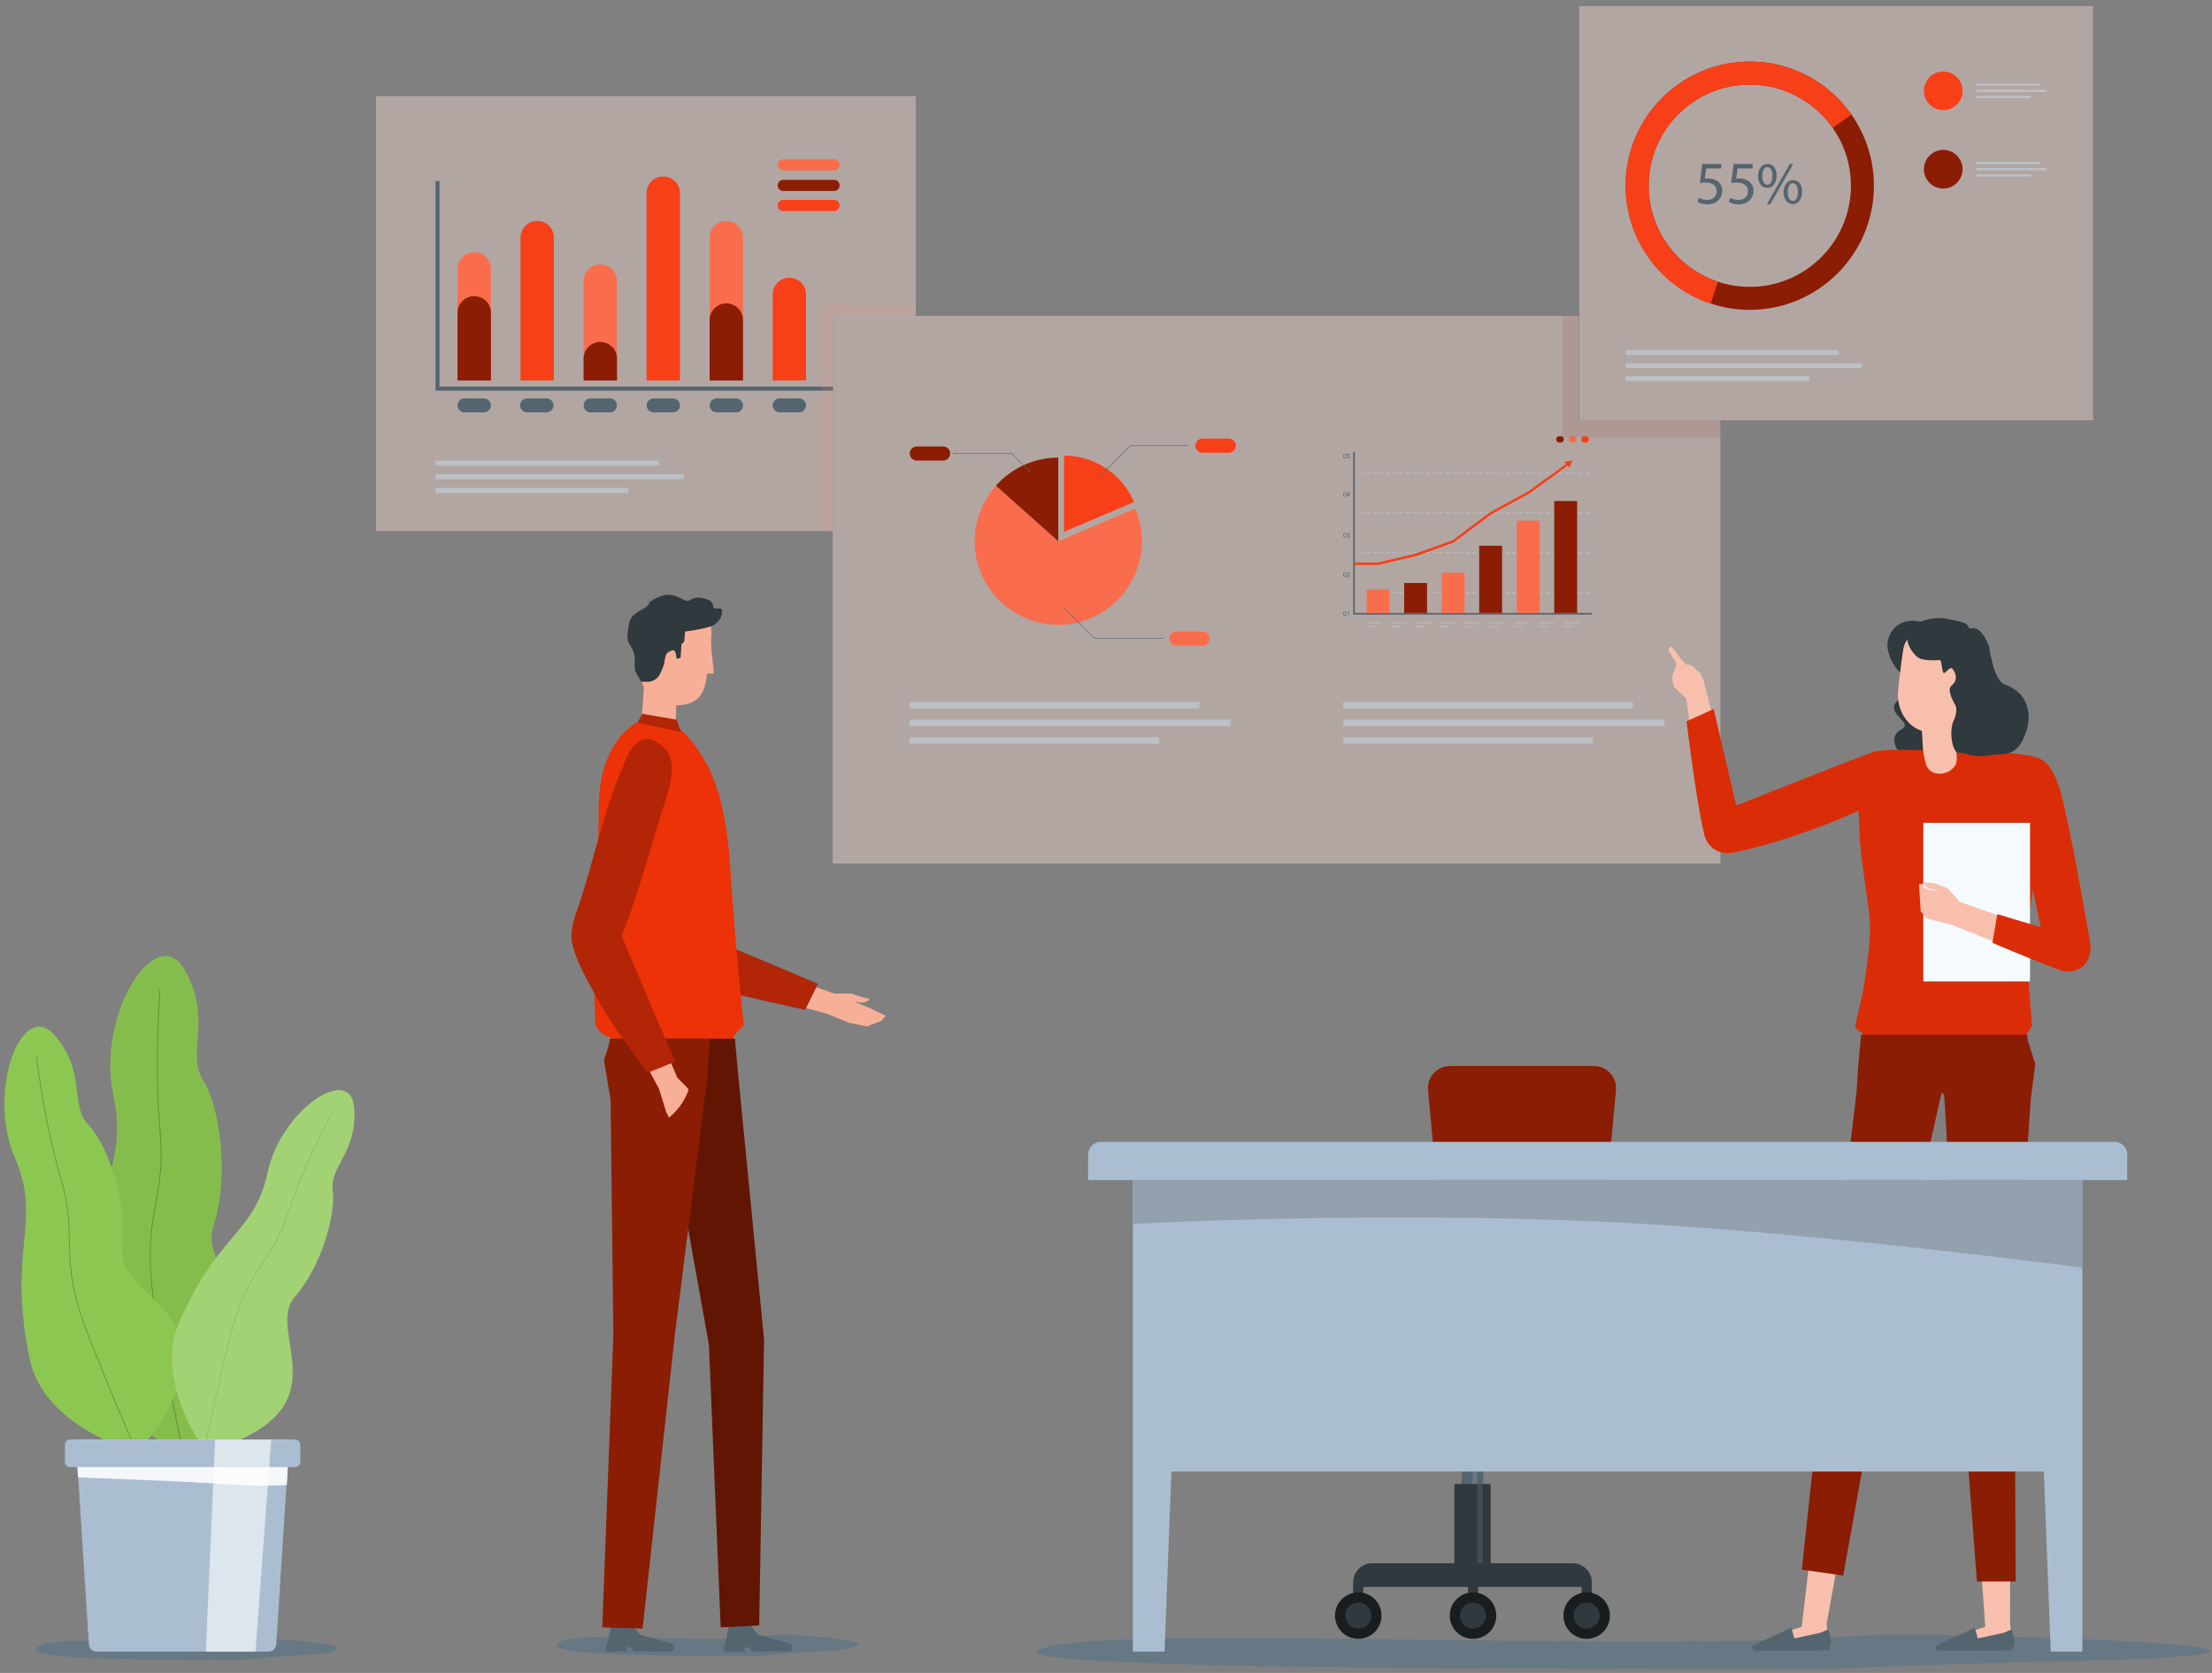 <svg width="353" height="267" viewBox="0 0 353 267" fill="none" xmlns="http://www.w3.org/2000/svg">
    <rect x="0" y="0" width="353" height="267" fill="#808080" stroke="none"/>
    <path opacity="0.4" d="M146.131 15.331H59.994V84.777H132.89V50.431H146.131V15.331Z" fill="#FEDED7" />
    <path d="M105.214 73.507H69.498V74.313H105.214V73.507Z" fill="#BBC1C5" />
    <path d="M109.106 75.686H69.498V76.492H109.106V75.686Z" fill="#BBC1C5" />
    <path d="M100.27 77.874H69.498V78.68H100.27V77.874Z" fill="#BBC1C5" />
    <path
        d="M133.103 27.197H124.991C124.505 27.197 124.103 26.804 124.103 26.309C124.103 25.824 124.496 25.421 124.991 25.421H133.103C133.588 25.421 133.991 25.815 133.991 26.309C133.991 26.794 133.597 27.197 133.103 27.197Z"
        fill="#F96D4D" />
    <path
        d="M133.103 30.484H124.991C124.505 30.484 124.103 30.09 124.103 29.596C124.103 29.111 124.496 28.708 124.991 28.708H133.103C133.588 28.708 133.991 29.102 133.991 29.596C133.991 30.081 133.597 30.484 133.103 30.484Z"
        fill="#8B1D04" />
    <path
        d="M133.102 33.68H124.99C124.505 33.68 124.102 33.286 124.102 32.792C124.102 32.306 124.496 31.904 124.99 31.904H133.102C133.588 31.904 133.99 32.297 133.99 32.792C133.99 33.277 133.597 33.68 133.102 33.68Z"
        fill="#F84018" />
    <path
        d="M98.457 60.726H93.129V44.85C93.129 43.376 94.319 42.185 95.793 42.185C97.267 42.185 98.457 43.376 98.457 44.85V60.726Z"
        fill="#F96D4D" />
    <path
        d="M98.457 60.726H93.129V57.237C93.129 55.763 94.319 54.573 95.793 54.573C97.267 54.573 98.457 55.763 98.457 57.237V60.726Z"
        fill="#8B1D04" />
    <path
        d="M108.51 60.726H103.182V30.832C103.182 29.358 104.372 28.168 105.846 28.168C107.32 28.168 108.51 29.358 108.51 30.832V60.726Z"
        fill="#F84018" />
    <path
        d="M118.573 60.726H113.244V37.919C113.244 36.445 114.434 35.255 115.908 35.255C117.382 35.255 118.573 36.445 118.573 37.919V60.726Z"
        fill="#F96D4D" />
    <path
        d="M118.573 60.726H113.244V51.085C113.244 49.611 114.434 48.421 115.908 48.421C117.382 48.421 118.573 49.611 118.573 51.085V60.726Z"
        fill="#8B1D04" />
    <path
        d="M128.635 60.726H123.306V46.992C123.306 45.518 124.496 44.328 125.97 44.328C127.445 44.328 128.635 45.518 128.635 46.992V60.726Z"
        fill="#F84018" />
    <path
        d="M78.343 60.726H73.014V42.927C73.014 41.453 74.204 40.263 75.678 40.263C77.152 40.263 78.343 41.453 78.343 42.927V60.726Z"
        fill="#F96D4D" />
    <path
        d="M78.343 60.726H73.014V49.931C73.014 48.457 74.204 47.267 75.678 47.267C77.152 47.267 78.343 48.457 78.343 49.931V60.726Z"
        fill="#8B1D04" />
    <path
        d="M88.395 60.726H83.067V37.919C83.067 36.445 84.257 35.255 85.731 35.255C87.205 35.255 88.395 36.445 88.395 37.919V60.726Z"
        fill="#F84018" />
    <path
        d="M77.216 65.817H74.131C73.508 65.817 73.014 65.313 73.014 64.7C73.014 64.077 73.517 63.583 74.131 63.583H77.216C77.839 63.583 78.333 64.086 78.333 64.7C78.333 65.322 77.83 65.817 77.216 65.817Z"
        fill="#54656F" />
    <path
        d="M87.205 65.817H84.12C83.497 65.817 83.003 65.313 83.003 64.7C83.003 64.077 83.506 63.583 84.12 63.583H87.205C87.828 63.583 88.322 64.086 88.322 64.7C88.322 65.322 87.819 65.817 87.205 65.817Z"
        fill="#54656F" />
    <path
        d="M97.341 65.817H94.255C93.633 65.817 93.138 65.313 93.138 64.7C93.138 64.077 93.642 63.583 94.255 63.583H97.341C97.963 63.583 98.458 64.086 98.458 64.7C98.458 65.322 97.954 65.817 97.341 65.817Z"
        fill="#54656F" />
    <path
        d="M107.394 65.817H104.308C103.686 65.817 103.191 65.313 103.191 64.7C103.191 64.077 103.695 63.583 104.308 63.583H107.394C108.016 63.583 108.511 64.086 108.511 64.7C108.511 65.322 108.007 65.817 107.394 65.817Z"
        fill="#54656F" />
    <path
        d="M117.456 65.817H114.37C113.748 65.817 113.253 65.313 113.253 64.7C113.253 64.077 113.757 63.583 114.37 63.583H117.456C118.078 63.583 118.573 64.086 118.573 64.7C118.573 65.322 118.069 65.817 117.456 65.817Z"
        fill="#54656F" />
    <path
        d="M127.509 65.817H124.423C123.801 65.817 123.306 65.313 123.306 64.7C123.306 64.077 123.81 63.583 124.423 63.583H127.509C128.131 63.583 128.626 64.086 128.626 64.7C128.626 65.322 128.122 65.817 127.509 65.817Z"
        fill="#54656F" />
    <path d="M133.048 62.346H69.498V28.9H70.139V61.705H133.048V62.346Z" fill="#54656F" />
    <path opacity="0.2"
        d="M269.596 266.344C223.955 266.317 156.111 266.124 166.494 263.011C176.876 259.898 231.609 262.471 276.573 261.904C298.235 261.629 291.908 260.283 321.271 261.199C367.214 262.636 354.707 264.513 334.556 265.007C297.512 265.923 295.314 266.307 292.32 266.335C286.946 266.39 287.358 266.344 269.596 266.335V266.344Z"
        fill="#005D92" />
    <path opacity="0.2"
        d="M115.652 264.284C103.923 264.265 86.5 264.146 89.164 262.205C91.829 260.264 105.892 261.867 117.446 261.519C123.013 261.354 121.383 260.512 128.928 261.079C140.729 261.977 137.516 263.139 132.343 263.451C122.83 264.027 122.262 264.256 121.493 264.284C120.111 264.32 120.221 264.284 115.652 264.284Z"
        fill="#005D92" />
    <path opacity="0.2"
        d="M32.527 264.915C20.799 264.897 3.376 264.778 6.04 262.837C8.704 260.896 22.767 262.498 34.322 262.15C39.889 261.985 38.259 261.143 45.803 261.711C57.605 262.608 54.391 263.771 49.218 264.082C39.705 264.659 39.138 264.888 38.369 264.915C36.986 264.952 37.096 264.915 32.527 264.915Z"
        fill="#005D92" />
    <path
        d="M27.4 231.314C27.4 231.314 13.722 223.129 13.584 211.281C13.346 190.544 20.799 187.641 18.08 174.714C15.351 161.786 25.001 146.844 29.488 154.818C33.974 162.793 29.68 168.057 32.372 172.315C35.063 176.581 36.675 187.587 34.047 195.735C31.419 203.884 48.202 210.21 37.984 224.438C30.769 234.482 27.409 231.323 27.409 231.323L27.4 231.314Z"
        fill="#85BD4D" />
    <path
        d="M29.268 231.735L29.131 231.799C29.094 231.625 25.523 214.651 24.443 207.335C23.363 200.002 24.095 195.9 24.8 191.936C25.386 188.639 25.945 185.517 25.487 180.711C24.48 170.118 25.45 158.041 25.459 157.922L25.606 157.95C25.597 158.069 24.626 170.118 25.633 180.683C26.091 185.536 25.532 188.667 24.937 191.99C24.232 195.937 23.5 200.011 24.58 207.29C25.661 214.596 29.231 231.571 29.268 231.735Z"
        fill="#648E3A" />
    <path
        d="M19.929 231.122C19.929 231.122 6.891 227.093 4.758 216.976C1.023 199.269 6.873 195.167 2.35 184.693C-2.173 174.219 3.485 159.323 8.668 165.173C13.841 171.024 11.085 176.462 14.106 179.53C17.118 182.597 20.369 191.67 19.517 199.214C18.666 206.759 34.029 208.526 27.757 222.927C23.326 233.099 19.929 231.122 19.929 231.122Z"
        fill="#8CC751" />
    <path
        d="M21.586 231.076L21.477 231.158C21.413 231.021 15.489 217.26 13.319 211.235C11.149 205.193 11.076 201.521 11.002 197.978C10.938 195.021 10.883 192.237 9.675 188.218C7.011 179.364 5.784 168.817 5.765 168.707H5.894C5.903 168.799 7.139 179.328 9.794 188.154C11.012 192.201 11.066 195.012 11.131 197.987C11.204 201.512 11.277 205.165 13.438 211.162C15.608 217.187 21.532 230.939 21.596 231.076H21.586Z"
        fill="#69953D" />
    <path
        d="M31.657 229.886C31.657 229.886 24.928 219.769 28.462 211.391C34.66 196.733 40.584 197.072 42.708 187.111C44.833 177.149 55.929 169.724 56.515 176.755C57.101 183.796 52.587 186.122 53.1 189.976C53.604 193.831 51.324 202.089 47.048 206.978C42.773 211.868 52.175 221.673 40.905 228.412C32.948 233.173 31.648 229.877 31.648 229.877L31.657 229.886Z"
        fill="#A3D274" />
    <path
        d="M32.793 230.783H32.683C32.71 230.655 35.503 217.572 37.014 212.078C38.524 206.576 40.282 203.93 41.976 201.366C43.386 199.233 44.713 197.218 45.885 193.693C48.449 185.92 52.807 177.735 52.853 177.662L52.944 177.726C52.899 177.808 48.55 185.966 45.995 193.721C44.823 197.273 43.477 199.306 42.058 201.448C40.374 203.994 38.634 206.63 37.123 212.096C35.613 217.581 32.82 230.655 32.793 230.783Z"
        fill="#85BD4D" />
    <path
        d="M42.882 263.588H15.406C14.765 263.588 14.225 263.084 14.188 262.443L12.092 229.758H46.178L44.082 262.443C44.045 263.084 43.514 263.588 42.864 263.588H42.882Z"
        fill="#ABBED1" />
    <path
        d="M41.307 237.119C42.086 237.119 45.061 237.101 45.776 237L46.188 229.767H12.101L12.449 235.791C15.232 235.901 27.693 236.377 30.843 236.56C34.395 236.771 39.064 237.11 41.317 237.119H41.307Z"
        fill="#F5F7FA" />
    <path
        d="M47.121 229.758H11.167C10.722 229.758 10.361 230.118 10.361 230.563V233.337C10.361 233.782 10.722 234.143 11.167 234.143H47.121C47.566 234.143 47.927 233.782 47.927 233.337V230.563C47.927 230.118 47.566 229.758 47.121 229.758Z"
        fill="#ABBED1" />
    <g opacity="0.6">
        <path d="M34.331 229.758L32.848 263.588H40.776L43.285 229.758H34.331Z" fill="white" />
    </g>
    <path
        d="M100.179 262.884H100.042L100.014 263.589H96.626L96.718 262.655H96.828V262.646L97.57 259.203H101.085L101.159 259.652L102.047 260.842L107.174 262.307C107.174 262.307 107.577 262.481 107.568 262.701L107.549 263.103V263.351C107.549 263.351 107.476 263.461 107.064 263.58H101.177L100.82 263.103L100.472 262.884L100.17 262.865L100.179 262.884Z"
        fill="#54656F" />
    <path
        d="M119.012 262.884H118.875L118.847 263.589H115.46L115.551 262.655H115.661V262.646L116.403 259.203H119.919L119.992 259.652L120.88 260.842L126.007 262.307C126.007 262.307 126.41 262.481 126.401 262.701L126.382 263.103V263.351C126.382 263.351 126.309 263.461 125.897 263.58H120.01L119.653 263.103L119.305 262.884L119.003 262.865L119.012 262.884Z"
        fill="#54656F" />
    <path
        d="M138.184 159.909L137.333 160.056L136.381 159.763L136.628 159.982L139.237 161.09L141.315 162.106L140.72 162.894L140.363 163.04L138.349 163.819L135.492 163.233L131.958 161.786L124.67 159.781L125.98 156.045L133.094 158.563L135.877 158.582L137.58 159.158L138.669 159.378L138.734 159.543L138.184 159.909Z"
        fill="#F8AF98" />
    <path
        d="M106.057 120.558C108.117 120.421 110.232 121.684 110.488 128.194C110.726 134.255 110.891 144.518 110.497 151.028C110.397 152.749 110.095 154.837 107.073 155.084C104.446 155.295 102.779 154.443 102.45 149.316C102.056 143.09 101.818 133.22 101.745 127.342C101.717 125.447 101.616 120.86 106.057 120.558Z"
        fill="#0092C8" />
    <path
        d="M130.521 157.025C130.521 157.025 115.249 150.488 109.737 148.419C107.687 147.649 104.052 147.219 103.219 152.108C102.642 155.459 109.216 156.595 113.601 157.73C117.859 158.838 128.47 161.172 128.47 161.172L130.521 157.025Z"
        fill="#0092C8" />
    <path
        d="M106.057 120.558C108.117 120.421 110.232 121.684 110.488 128.194C110.726 134.255 110.891 144.518 110.497 151.028C110.397 152.749 110.095 154.837 107.073 155.084C104.446 155.295 102.779 154.443 102.45 149.316C102.056 143.09 101.818 133.22 101.745 127.342C101.717 125.447 101.616 120.86 106.057 120.558Z"
        fill="#3A8DC6" />
    <path
        d="M130.521 157.025C130.521 157.025 115.249 150.488 109.737 148.419C107.687 147.649 104.052 147.219 103.219 152.108C102.642 155.459 109.216 156.595 113.601 157.73C117.859 158.838 128.47 161.172 128.47 161.172L130.521 157.025Z"
        fill="#B22506" />
    <path d="M102.926 107.154L108.117 107.566L107.714 117.711L102.285 116.557L102.926 107.154Z" fill="#F8AF98" />
    <path
        d="M113.903 107.465C113.903 107.511 112.814 107.493 112.814 107.539C112.521 110.78 111.431 112.95 106.689 112.501C103.869 112.235 101.79 109.388 102.065 106.074C102.102 105.607 102.349 99.546 102.468 99.115L104.793 97.513L109.096 96.717L112.393 97.962C112.411 98.09 113.766 99.399 113.519 101.496C113.409 102.457 113.519 103.538 113.674 105.002C113.812 106.211 113.922 107.301 113.903 107.465Z"
        fill="#F8AF98" />
    <path
        d="M103.356 108.811H102.33C102.33 108.811 101.506 107.456 101.378 107.09C101.232 106.651 101.305 105.451 101.305 105.451C101.333 102.997 99.831 103.043 100.161 101.111C100.261 100.525 100.28 99.335 100.719 98.63C101.241 97.797 102.981 97.11 103.429 96.607C103.759 96.25 103.255 96.36 104.116 95.801C104.793 95.362 105.901 94.885 106.744 94.931C108.785 95.05 109.252 96.396 110.323 95.664C111.175 95.078 112.457 95.517 113.015 95.737C113.986 96.112 113.748 96.845 113.894 97.01C114.169 97.321 115.13 96.826 115.213 97.431C115.332 98.264 114.828 99.134 114.004 99.701C113.162 100.287 109.875 100.709 109.316 100.8C109.316 101.313 109.243 101.569 109.197 102.366C109.197 102.521 108.767 102.695 108.758 102.842C108.712 103.776 108.611 104.554 108.611 104.993L107.961 105.149C107.961 105.149 107.897 103.986 107.595 103.831C107.33 103.693 106.679 104.005 106.478 104.224C106.213 104.499 106.057 105.296 106.039 105.68C106.02 106.074 105.434 107.41 105.224 107.768C104.555 108.848 103.347 108.82 103.347 108.82L103.356 108.811Z"
        fill="#2F393E" />
    <path
        d="M117.025 165.384L117.254 168.305L97.524 167.838L97.496 165.65L96.269 165.082C96.269 165.082 95.043 164.295 94.997 163.178C94.777 157.108 94.63 153.454 94.878 145.068C95.043 139.355 95.592 135.235 95.537 129.402C95.418 117.308 102.514 114.872 102.514 114.872L108.126 115.953C113.134 120.567 115.753 126.463 116.54 138.54C117.446 152.566 118.701 163.581 118.701 163.581L117.025 165.384Z"
        fill="#ED3207" />
    <path d="M107.97 114.863L102.514 113.92L101.735 115.33L108.666 116.823L107.97 114.863Z" fill="#B22506" />
    <path
        d="M104.345 165.76H117.282L117.675 170.191L121.933 213.809L121.155 259.423L115.011 259.715L113.134 214.633L105.572 172.425L104.345 165.76Z"
        fill="#631503" />
    <path
        d="M97.35 165.76H113.299L112.832 172.306L107.742 212.646L102.55 259.908L96.114 259.734L97.881 213.04L97.441 175.566L96.388 169.202L97.048 167.17L97.35 165.76Z"
        fill="#8B1D04" />
    <path
        d="M109.765 175.804L109.792 175.776L110.14 176.463L110.598 177.845L110.845 177.937L111.349 177.854L111.028 175.913L109.747 173.67L108.08 171.986L104.931 164.57L100.774 165.549L105.178 173.808L106.313 177.488L107.998 180.748L110.699 180.098L111.23 179.741L110.36 177.699L109.765 175.804Z"
        fill="#F8AF98" />
    <path
        d="M105.068 118.59C106.817 119.688 108.227 121.666 106.24 127.626C104.326 133.376 101.644 143.685 99.044 149.664C98.357 151.248 96.892 153.885 93.971 153.079C91.435 152.374 90.282 150.104 92.076 145.297C94.017 140.078 96.517 128.835 98.952 123.488C99.712 121.822 101.113 116.09 105.068 118.59Z"
        fill="#B22506" />
    <path
        d="M107.742 169.44C107.742 169.44 101.726 155.542 99.52 150.076C98.696 148.044 97.002 144.491 92.342 147.11C89.174 148.895 93.331 155.661 95.455 159.662C97.524 163.544 103.356 171.217 103.356 171.217L107.742 169.431V169.44Z"
        fill="#B22506" />
    <path
        d="M110.314 171.876C110.314 171.876 110.241 176.747 104.748 179.731V185.499H110.909L111.34 180.748L112.402 172.865V171.876H110.314Z"
        fill="#8B1D04" />
    <path d="M245.645 182.661H240.865V214.889H245.645V182.661Z" fill="#3A8DC6" />
    <path
        d="M249.7 201.064H236.068C232.863 201.064 230.181 198.62 229.888 195.424L227.892 174C227.699 171.931 229.329 170.136 231.407 170.136H254.37C256.448 170.136 258.078 171.922 257.886 174L255.89 195.424C255.597 198.62 252.914 201.064 249.7 201.064Z"
        fill="#8B1D04" />
    <path d="M236.708 217.865H233.257V250.34H236.708V217.865Z" fill="#54656F" />
    <path opacity="0.2" d="M235.729 217.865H234.987V250.34H235.729V217.865Z" fill="#BFC3C9" />
    <path
        d="M232.359 236.827H237.615C237.77 236.827 237.889 236.946 237.889 237.101V249.901H232.094V237.101C232.094 236.946 232.213 236.827 232.368 236.827H232.359Z"
        fill="#2F393E" />
    <path opacity="0.5" d="M236.635 236.827H235.729V249.901H236.635V236.827Z" fill="#596165" />
    <path
        d="M254.022 252.529V253.279H215.943V252.529C215.943 250.853 217.298 249.498 218.974 249.498H250.991C252.667 249.498 254.022 250.853 254.022 252.529Z"
        fill="#2F393E" />
    <path d="M217.573 252.931H215.944V257.06H217.573V252.931Z" fill="#2F393E" />
    <path d="M254.022 252.931H252.392V257.06H254.022V252.931Z" fill="#2F393E" />
    <path d="M235.885 252.931H234.255V257.06H235.885V252.931Z" fill="#2F393E" />
    <path
        d="M256.915 257.848C256.915 259.899 255.258 261.556 253.207 261.556C251.156 261.556 249.499 259.899 249.499 257.848C249.499 255.797 251.156 254.14 253.207 254.14C255.258 254.14 256.915 255.797 256.915 257.848Z"
        fill="#181D1F" />
    <path
        d="M255.295 257.848C255.295 259.002 254.361 259.935 253.216 259.935C252.072 259.935 251.129 259.002 251.129 257.848C251.129 256.694 252.063 255.77 253.216 255.77C254.37 255.77 255.295 256.703 255.295 257.848Z"
        fill="#2F393E" />
    <path
        d="M220.466 257.848C220.466 259.899 218.809 261.556 216.758 261.556C214.707 261.556 213.05 259.899 213.05 257.848C213.05 255.797 214.707 254.14 216.758 254.14C218.809 254.14 220.466 255.797 220.466 257.848Z"
        fill="#181D1F" />
    <path
        d="M218.846 257.848C218.846 259.002 217.912 259.935 216.768 259.935C215.623 259.935 214.68 259.002 214.68 257.848C214.68 256.694 215.614 255.77 216.768 255.77C217.921 255.77 218.846 256.703 218.846 257.848Z"
        fill="#2F393E" />
    <path
        d="M238.778 257.848C238.778 259.899 237.121 261.556 235.07 261.556C233.019 261.556 231.362 259.899 231.362 257.848C231.362 255.797 233.019 254.14 235.07 254.14C237.121 254.14 238.778 255.797 238.778 257.848Z"
        fill="#181D1F" />
    <path
        d="M237.148 257.848C237.148 259.002 236.214 259.935 235.07 259.935C233.925 259.935 232.982 259.002 232.982 257.848C232.982 256.694 233.916 255.77 235.07 255.77C236.223 255.77 237.148 256.703 237.148 257.848Z"
        fill="#2F393E" />
    <path
        d="M243.191 217.865H226.811C225.575 217.865 224.348 217.673 223.176 217.279L214.066 213.232H254.406L246.606 217.352C245.498 217.691 244.353 217.865 243.191 217.865Z"
        fill="#3A8DC6" />
    <path
        d="M254.287 208.05H214.167C213.004 208.05 212.071 208.993 212.071 210.147V211.127C212.071 212.289 213.014 213.223 214.167 213.223H254.287C255.45 213.223 256.384 212.28 256.384 211.127V210.147C256.384 208.984 255.441 208.05 254.287 208.05Z"
        fill="#005280" />
    <path opacity="0.15" d="M146.131 48.576H131.061V84.777H132.89V50.431H146.131V48.576Z" fill="#FB8D74" />
    <path opacity="0.4" d="M132.892 137.826H274.549V67.097L251.947 67.097V50.407H132.892V137.826Z" fill="#FEDED7" />
    <path d="M180.987 80.118C179.128 75.769 174.798 72.711 169.799 72.711V84.879L180.987 80.127V80.118Z"
        fill="#F84018" />
    <path
        d="M181.161 81.161L168.883 86.38L158.931 77.517C156.825 79.879 155.534 82.983 155.534 86.38C155.534 93.723 161.54 99.729 168.883 99.729C176.226 99.729 182.232 93.723 182.232 86.38C182.232 84.531 181.848 82.763 181.161 81.161Z"
        fill="#F96D4D" />
    <path d="M168.883 73.031C164.937 73.031 161.375 74.771 158.931 77.517L168.883 86.38V73.031Z"
        fill="#8B1D04" />
    <path d="M185.72 101.917H174.642L174.633 101.899L169.881 97.156L169.945 97.092L174.679 101.826H185.72V101.917Z"
        fill="#54656F" />
    <path
        d="M191.91 103.043H187.707C187.085 103.043 186.581 102.54 186.581 101.917C186.581 101.295 187.085 100.791 187.707 100.791H191.91C192.532 100.791 193.036 101.295 193.036 101.917C193.036 102.54 192.532 103.043 191.91 103.043Z"
        fill="#F96D4D" />
    <path d="M164.424 75.43L161.421 72.427H152.082V72.344H161.458L161.476 72.353L164.488 75.366L164.424 75.43Z"
        fill="#54656F" />
    <path
        d="M150.508 73.507H146.305C145.683 73.507 145.179 73.003 145.179 72.381C145.179 71.758 145.683 71.255 146.305 71.255H150.508C151.13 71.255 151.634 71.758 151.634 72.381C151.634 73.003 151.13 73.507 150.508 73.507Z"
        fill="#8B1D04" />
    <path d="M175.42 76.18L175.365 76.116L180.401 71.081H189.611V71.172H180.437L175.42 76.18Z" fill="#54656F" />
    <path
        d="M196.094 72.253H191.891C191.269 72.253 190.765 71.749 190.765 71.126C190.765 70.504 191.269 70 191.891 70H196.094C196.716 70 197.22 70.504 197.22 71.126C197.22 71.749 196.716 72.253 196.094 72.253Z"
        fill="#F84018" />
    <path d="M191.388 112.025H145.179V113.069H191.388V112.025Z" fill="#BBC1C5" />
    <path d="M196.423 114.854H145.179V115.898H196.423V114.854Z" fill="#BBC1C5" />
    <path d="M184.997 117.674H145.179V118.718H184.997V117.674Z" fill="#BBC1C5" />
    <path d="M260.577 112.025H214.368V113.069H260.577V112.025Z" fill="#BBC1C5" />
    <path d="M265.613 114.854H214.368V115.898H265.613V114.854Z" fill="#BBC1C5" />
    <path d="M254.187 117.675H214.368V118.718H254.187V117.675Z" fill="#BBC1C5" />
    <path d="M254.013 98.091H215.952V72.088H216.218V97.825H254.013V98.091Z" fill="#54656F" />
    <g opacity="0.5">
        <path d="M219.487 99.857H218.086V100.141H219.487V99.857Z" fill="#BBC1C5" />
        <path d="M220.484 99.235H218.086V99.518H220.484V99.235Z" fill="#BBC1C5" />
    </g>
    <g opacity="0.5">
        <path d="M223.414 99.857H222.013V100.141H223.414V99.857Z" fill="#BBC1C5" />
        <path d="M224.412 99.235H222.013V99.518H224.412V99.235Z" fill="#BBC1C5" />
    </g>
    <g opacity="0.5">
        <path d="M227.342 99.857H225.941V100.141H227.342V99.857Z" fill="#BBC1C5" />
        <path d="M228.34 99.235H225.941V99.518H228.34V99.235Z" fill="#BBC1C5" />
    </g>
    <g opacity="0.5">
        <path d="M231.27 99.857H229.869V100.141H231.27V99.857Z" fill="#BBC1C5" />
        <path d="M232.268 99.235H229.869V99.518H232.268V99.235Z" fill="#BBC1C5" />
    </g>
    <g opacity="0.5">
        <path d="M235.198 99.857H233.797V100.141H235.198V99.857Z" fill="#BBC1C5" />
        <path d="M236.196 99.235H233.797V99.518H236.196V99.235Z" fill="#BBC1C5" />
    </g>
    <g opacity="0.5">
        <path d="M239.116 99.857H237.716V100.141H239.116V99.857Z" fill="#BBC1C5" />
        <path d="M240.114 99.235H237.716V99.518H240.114V99.235Z" fill="#BBC1C5" />
    </g>
    <g opacity="0.5">
        <path d="M243.044 99.857H241.643V100.141H243.044V99.857Z" fill="#BBC1C5" />
        <path d="M244.042 99.235H241.643V99.518H244.042V99.235Z" fill="#BBC1C5" />
    </g>
    <g opacity="0.5">
        <path d="M246.972 99.857H245.571V100.141H246.972V99.857Z" fill="#BBC1C5" />
        <path d="M247.97 99.235H245.571V99.518H247.97V99.235Z" fill="#BBC1C5" />
    </g>
    <g opacity="0.5">
        <path d="M250.9 99.857H249.499V100.141H250.9V99.857Z" fill="#BBC1C5" />
        <path d="M251.898 99.235H249.499V99.518H251.898V99.235Z" fill="#BBC1C5" />
    </g>
    <path
        d="M249.059 69.607H248.84C248.556 69.607 248.327 69.836 248.327 70.12C248.327 70.404 248.556 70.633 248.84 70.633H249.059C249.343 70.633 249.572 70.404 249.572 70.12C249.572 69.836 249.343 69.607 249.059 69.607Z"
        fill="#8B1D04" />
    <path
        d="M251.065 69.607H250.845C250.561 69.607 250.332 69.836 250.332 70.12C250.332 70.404 250.561 70.633 250.845 70.633H251.065C251.348 70.633 251.577 70.404 251.577 70.12C251.577 69.836 251.348 69.607 251.065 69.607Z"
        fill="#F96D4D" />
    <path
        d="M252.328 70.129C252.328 70.413 252.557 70.642 252.841 70.642H253.06C253.344 70.642 253.573 70.413 253.573 70.129C253.573 69.845 253.344 69.616 253.06 69.616H252.841C252.557 69.616 252.328 69.845 252.328 70.129Z"
        fill="#F84018" />
    <path d="M217.445 75.439H217.179V75.576H217.445V75.439Z" fill="#BBC1C5" />
    <path
        d="M253.61 75.567H253.079V75.43H253.61V75.567ZM252.548 75.567H252.017V75.43H252.548V75.567ZM251.486 75.567H250.955V75.43H251.486V75.567ZM250.424 75.567H249.893V75.43H250.424V75.567ZM249.362 75.567H248.831V75.43H249.362V75.567ZM248.299 75.567H247.768V75.43H248.299V75.567ZM247.237 75.567H246.706V75.43H247.237V75.567ZM246.175 75.567H245.644V75.43H246.175V75.567ZM245.113 75.567H244.582V75.43H245.113V75.567ZM244.051 75.567H243.52V75.43H244.051V75.567ZM242.989 75.567H242.458V75.43H242.989V75.567ZM241.927 75.567H241.396V75.43H241.927V75.567ZM240.865 75.567H240.334V75.43H240.865V75.567ZM239.803 75.567H239.272V75.43H239.803V75.567ZM238.741 75.567H238.21V75.43H238.741V75.567ZM237.679 75.567H237.148V75.43H237.679V75.567ZM236.617 75.567H236.086V75.43H236.617V75.567ZM235.555 75.567H235.024V75.43H235.555V75.567ZM234.493 75.567H233.962V75.43H234.493V75.567ZM233.431 75.567H232.9V75.43H233.431V75.567ZM232.369 75.567H231.838V75.43H232.369V75.567ZM231.307 75.567H230.775V75.43H231.307V75.567ZM230.244 75.567H229.713V75.43H230.244V75.567ZM229.182 75.567H228.651V75.43H229.182V75.567ZM228.12 75.567H227.589V75.43H228.12V75.567ZM227.058 75.567H226.527V75.43H227.058V75.567ZM225.996 75.567H225.465V75.43H225.996V75.567ZM224.934 75.567H224.403V75.43H224.934V75.567ZM223.872 75.567H223.341V75.43H223.872V75.567ZM222.81 75.567H222.279V75.43H222.81V75.567ZM221.748 75.567H221.217V75.43H221.748V75.567ZM220.686 75.567H220.155V75.43H220.686V75.567ZM219.624 75.567H219.093V75.43H219.624V75.567ZM218.562 75.567H218.031V75.43H218.562V75.567Z"
        fill="#BBC1C5" />
    <path d="M217.445 81.784H217.179V81.921H217.445V81.784Z" fill="#BBC1C5" />
    <path
        d="M253.61 81.921H253.079V81.784H253.61V81.921ZM252.548 81.921H252.017V81.784H252.548V81.921ZM251.486 81.921H250.955V81.784H251.486V81.921ZM250.424 81.921H249.893V81.784H250.424V81.921ZM249.362 81.921H248.831V81.784H249.362V81.921ZM248.299 81.921H247.768V81.784H248.299V81.921ZM247.237 81.921H246.706V81.784H247.237V81.921ZM246.175 81.921H245.644V81.784H246.175V81.921ZM245.113 81.921H244.582V81.784H245.113V81.921ZM244.051 81.921H243.52V81.784H244.051V81.921ZM242.989 81.921H242.458V81.784H242.989V81.921ZM241.927 81.921H241.396V81.784H241.927V81.921ZM240.865 81.921H240.334V81.784H240.865V81.921ZM239.803 81.921H239.272V81.784H239.803V81.921ZM238.741 81.921H238.21V81.784H238.741V81.921ZM237.679 81.921H237.148V81.784H237.679V81.921ZM236.617 81.921H236.086V81.784H236.617V81.921ZM235.555 81.921H235.024V81.784H235.555V81.921ZM234.493 81.921H233.962V81.784H234.493V81.921ZM233.431 81.921H232.9V81.784H233.431V81.921ZM232.369 81.921H231.838V81.784H232.369V81.921ZM231.307 81.921H230.775V81.784H231.307V81.921ZM230.244 81.921H229.713V81.784H230.244V81.921ZM229.182 81.921H228.651V81.784H229.182V81.921ZM228.12 81.921H227.589V81.784H228.12V81.921ZM227.058 81.921H226.527V81.784H227.058V81.921ZM225.996 81.921H225.465V81.784H225.996V81.921ZM224.934 81.921H224.403V81.784H224.934V81.921ZM223.872 81.921H223.341V81.784H223.872V81.921ZM222.81 81.921H222.279V81.784H222.81V81.921ZM221.748 81.921H221.217V81.784H221.748V81.921ZM220.686 81.921H220.155V81.784H220.686V81.921ZM219.624 81.921H219.093V81.784H219.624V81.921ZM218.562 81.921H218.031V81.784H218.562V81.921Z"
        fill="#BBC1C5" />
    <path d="M217.445 88.129H217.179V88.266H217.445V88.129Z" fill="#BBC1C5" />
    <path
        d="M253.61 88.266H253.079V88.129H253.61V88.266ZM252.548 88.266H252.017V88.129H252.548V88.266ZM251.486 88.266H250.955V88.129H251.486V88.266ZM250.424 88.266H249.893V88.129H250.424V88.266ZM249.362 88.266H248.831V88.129H249.362V88.266ZM248.299 88.266H247.768V88.129H248.299V88.266ZM247.237 88.266H246.706V88.129H247.237V88.266ZM246.175 88.266H245.644V88.129H246.175V88.266ZM245.113 88.266H244.582V88.129H245.113V88.266ZM244.051 88.266H243.52V88.129H244.051V88.266ZM242.989 88.266H242.458V88.129H242.989V88.266ZM241.927 88.266H241.396V88.129H241.927V88.266ZM240.865 88.266H240.334V88.129H240.865V88.266ZM239.803 88.266H239.272V88.129H239.803V88.266ZM238.741 88.266H238.21V88.129H238.741V88.266ZM237.679 88.266H237.148V88.129H237.679V88.266ZM236.617 88.266H236.086V88.129H236.617V88.266ZM235.555 88.266H235.024V88.129H235.555V88.266ZM234.493 88.266H233.962V88.129H234.493V88.266ZM233.431 88.266H232.9V88.129H233.431V88.266ZM232.369 88.266H231.838V88.129H232.369V88.266ZM231.307 88.266H230.775V88.129H231.307V88.266ZM230.244 88.266H229.713V88.129H230.244V88.266ZM229.182 88.266H228.651V88.129H229.182V88.266ZM228.12 88.266H227.589V88.129H228.12V88.266ZM227.058 88.266H226.527V88.129H227.058V88.266ZM225.996 88.266H225.465V88.129H225.996V88.266ZM224.934 88.266H224.403V88.129H224.934V88.266ZM223.872 88.266H223.341V88.129H223.872V88.266ZM222.81 88.266H222.279V88.129H222.81V88.266ZM221.748 88.266H221.217V88.129H221.748V88.266ZM220.686 88.266H220.155V88.129H220.686V88.266ZM219.624 88.266H219.093V88.129H219.624V88.266ZM218.562 88.266H218.031V88.129H218.562V88.266Z"
        fill="#BBC1C5" />
    <path d="M217.445 94.483H217.179V94.62H217.445V94.483Z" fill="#BBC1C5" />
    <path
        d="M253.61 94.611H253.079V94.474H253.61V94.611ZM252.548 94.611H252.017V94.474H252.548V94.611ZM251.486 94.611H250.955V94.474H251.486V94.611ZM250.424 94.611H249.893V94.474H250.424V94.611ZM249.362 94.611H248.831V94.474H249.362V94.611ZM248.299 94.611H247.768V94.474H248.299V94.611ZM247.237 94.611H246.706V94.474H247.237V94.611ZM246.175 94.611H245.644V94.474H246.175V94.611ZM245.113 94.611H244.582V94.474H245.113V94.611ZM244.051 94.611H243.52V94.474H244.051V94.611ZM242.989 94.611H242.458V94.474H242.989V94.611ZM241.927 94.611H241.396V94.474H241.927V94.611ZM240.865 94.611H240.334V94.474H240.865V94.611ZM239.803 94.611H239.272V94.474H239.803V94.611ZM238.741 94.611H238.21V94.474H238.741V94.611ZM237.679 94.611H237.148V94.474H237.679V94.611ZM236.617 94.611H236.086V94.474H236.617V94.611ZM235.555 94.611H235.024V94.474H235.555V94.611ZM234.493 94.611H233.962V94.474H234.493V94.611ZM233.431 94.611H232.9V94.474H233.431V94.611ZM232.369 94.611H231.838V94.474H232.369V94.611ZM231.307 94.611H230.775V94.474H231.307V94.611ZM230.244 94.611H229.713V94.474H230.244V94.611ZM229.182 94.611H228.651V94.474H229.182V94.611ZM228.12 94.611H227.589V94.474H228.12V94.611ZM227.058 94.611H226.527V94.474H227.058V94.611ZM225.996 94.611H225.465V94.474H225.996V94.611ZM224.934 94.611H224.403V94.474H224.934V94.611ZM223.872 94.611H223.341V94.474H223.872V94.611ZM222.81 94.611H222.279V94.474H222.81V94.611ZM221.748 94.611H221.217V94.474H221.748V94.611ZM220.686 94.611H220.155V94.474H220.686V94.611ZM219.624 94.611H219.093V94.474H219.624V94.611ZM218.562 94.611H218.031V94.474H218.562V94.611Z"
        fill="#BBC1C5" />
    <path d="M221.739 94.09H218.086V97.825H221.739V94.09Z" fill="#F96D4D" />
    <path d="M227.736 93.046H224.083V97.825H227.736V93.046Z" fill="#8B1D04" />
    <path d="M233.724 91.407H230.071V97.825H233.724V91.407Z" fill="#F96D4D" />
    <path d="M239.711 87.094H236.058V97.825H239.711V87.094Z" fill="#8B1D04" />
    <path d="M245.699 83.103H242.046V97.825H245.699V83.103Z" fill="#F96D4D" />
    <path d="M251.687 79.962H248.034V97.825H251.687V79.962Z" fill="#8B1D04" />
    <path
        d="M214.863 97.907C214.863 98.155 214.771 98.292 214.606 98.292C214.46 98.292 214.368 98.155 214.368 97.917C214.368 97.669 214.478 97.541 214.625 97.541C214.771 97.541 214.863 97.679 214.863 97.907ZM214.469 97.917C214.469 98.109 214.524 98.21 214.616 98.21C214.716 98.21 214.762 98.091 214.762 97.907C214.762 97.724 214.716 97.615 214.616 97.615C214.533 97.615 214.469 97.715 214.469 97.917Z"
        fill="#54656F" />
    <path d="M215.165 97.642L215.037 97.706L215.018 97.632L215.174 97.55H215.256V98.273H215.165V97.642Z"
        fill="#54656F" />
    <path
        d="M214.863 91.728C214.863 91.975 214.771 92.112 214.606 92.112C214.46 92.112 214.368 91.975 214.368 91.737C214.368 91.49 214.478 91.361 214.625 91.361C214.771 91.361 214.863 91.499 214.863 91.728ZM214.469 91.737C214.469 91.929 214.524 92.03 214.616 92.03C214.716 92.03 214.762 91.911 214.762 91.728C214.762 91.544 214.716 91.435 214.616 91.435C214.533 91.435 214.469 91.535 214.469 91.737Z"
        fill="#54656F" />
    <path
        d="M214.954 92.103V92.039L215.028 91.966C215.211 91.792 215.293 91.691 215.302 91.581C215.302 91.508 215.266 91.435 215.156 91.435C215.092 91.435 215.037 91.471 215 91.499L214.973 91.425C215.018 91.38 215.092 91.352 215.183 91.352C215.339 91.352 215.403 91.462 215.403 91.563C215.403 91.7 215.302 91.81 215.156 91.957L215.101 92.011H215.43V92.094H214.964L214.954 92.103Z"
        fill="#54656F" />
    <path
        d="M214.863 85.41C214.863 85.657 214.771 85.794 214.606 85.794C214.46 85.794 214.368 85.657 214.368 85.419C214.368 85.172 214.478 85.044 214.625 85.044C214.771 85.044 214.863 85.181 214.863 85.41ZM214.469 85.419C214.469 85.611 214.524 85.712 214.616 85.712C214.716 85.712 214.762 85.593 214.762 85.41C214.762 85.227 214.716 85.117 214.616 85.117C214.533 85.117 214.469 85.218 214.469 85.419Z"
        fill="#54656F" />
    <path
        d="M214.973 85.675C214.973 85.675 215.064 85.721 215.138 85.721C215.266 85.721 215.302 85.638 215.302 85.584C215.302 85.483 215.211 85.437 215.11 85.437H215.055V85.364H215.11C215.183 85.364 215.275 85.327 215.275 85.245C215.275 85.19 215.238 85.135 215.147 85.135C215.092 85.135 215.037 85.162 215 85.181L214.973 85.107C214.973 85.107 215.083 85.052 215.165 85.052C215.312 85.052 215.376 85.135 215.376 85.227C215.376 85.3 215.33 85.364 215.238 85.4C215.33 85.419 215.403 85.492 215.403 85.593C215.403 85.712 215.312 85.812 215.138 85.812C215.055 85.812 214.982 85.785 214.945 85.767L214.973 85.693V85.675Z"
        fill="#54656F" />
    <path
        d="M214.863 78.918C214.863 79.166 214.771 79.303 214.606 79.303C214.46 79.303 214.368 79.166 214.368 78.928C214.368 78.68 214.478 78.552 214.625 78.552C214.771 78.552 214.863 78.69 214.863 78.918ZM214.469 78.928C214.469 79.12 214.524 79.221 214.616 79.221C214.716 79.221 214.762 79.102 214.762 78.918C214.762 78.735 214.716 78.626 214.616 78.626C214.533 78.626 214.469 78.726 214.469 78.928Z"
        fill="#54656F" />
    <path
        d="M215.256 79.285V79.083H214.918V79.019L215.238 78.552H215.348V79.001H215.449V79.074H215.348V79.275H215.256V79.285ZM215.256 79.01V78.763C215.256 78.763 215.256 78.69 215.256 78.653C215.256 78.653 215.22 78.726 215.192 78.763L215.018 79.01H215.256Z"
        fill="#54656F" />
    <path
        d="M214.863 72.775C214.863 73.022 214.771 73.159 214.606 73.159C214.46 73.159 214.368 73.022 214.368 72.784C214.368 72.537 214.478 72.408 214.625 72.408C214.771 72.408 214.863 72.546 214.863 72.775ZM214.469 72.784C214.469 72.976 214.524 73.077 214.616 73.077C214.716 73.077 214.762 72.958 214.762 72.775C214.762 72.592 214.716 72.482 214.616 72.482C214.533 72.482 214.469 72.582 214.469 72.784Z"
        fill="#54656F" />
    <path
        d="M215.385 72.5H215.11L215.083 72.683C215.083 72.683 215.119 72.683 215.137 72.683C215.192 72.683 215.247 72.693 215.293 72.72C215.348 72.757 215.394 72.812 215.394 72.903C215.394 73.05 215.284 73.15 215.119 73.15C215.037 73.15 214.973 73.132 214.936 73.105L214.964 73.031C214.964 73.031 215.055 73.068 215.119 73.068C215.211 73.068 215.293 73.004 215.293 72.912C215.293 72.821 215.229 72.748 215.083 72.748C215.037 72.748 215.009 72.748 214.982 72.748L215.028 72.4H215.376V72.482L215.385 72.5Z"
        fill="#54656F" />
    <path
        d="M243.941 78.378L237.761 81.766L231.801 86.234L225.895 88.358L219.889 89.777H216.081V90.171H219.944L226.005 88.743L231.966 86.6L237.981 82.096L244.161 78.708L250.323 74.203L250.094 73.929L243.941 78.378Z"
        fill="#F84018" />
    <path d="M250.936 73.498L249.627 73.718L250.451 74.652L250.936 73.498Z" fill="#F84018" />
    <path opacity="0.1" d="M249.279 69.817H274.549V67.088H251.947V50.407H249.279V69.817Z" fill="#8B1D04" />
    <path opacity="0.4" d="M334.006 0.976H252.026V67.08H334.006V0.976Z" fill="#FEDED7" />
    <path d="M293.419 55.892H259.424V56.661H293.419V55.892Z" fill="#BBC1C5" />
    <path d="M297.118 57.97H259.424V58.739H297.118V57.97Z" fill="#BBC1C5" />
    <path d="M288.713 60.049H259.424V60.818H288.713V60.049Z" fill="#BBC1C5" />
    <path d="M325.5 13.327H315.411V13.693H325.5V13.327Z" fill="#BBC1C5" />
    <path d="M326.599 14.316H315.411V14.682H326.599V14.316Z" fill="#BBC1C5" />
    <path d="M324.109 15.304H315.411V15.671H324.109V15.304Z" fill="#BBC1C5" />
    <path
        d="M310.109 17.584C308.406 17.584 307.024 16.202 307.024 14.499C307.024 12.796 308.406 11.414 310.109 11.414C311.812 11.414 313.195 12.796 313.195 14.499C313.195 16.202 311.812 17.584 310.109 17.584Z"
        fill="#F84018" />
    <path d="M325.5 25.834H315.411V26.2H325.5V25.834Z" fill="#BBC1C5" />
    <path d="M326.599 26.822H315.411V27.189H326.599V26.822Z" fill="#BBC1C5" />
    <path d="M324.109 27.811H315.411V28.177H324.109V27.811Z" fill="#BBC1C5" />
    <path
        d="M310.109 30.091C308.406 30.091 307.024 28.708 307.024 27.005C307.024 25.302 308.406 23.92 310.109 23.92C311.812 23.92 313.195 25.302 313.195 27.005C313.195 28.708 311.812 30.091 310.109 30.091Z"
        fill="#8B1D04" />
    <path
        d="M279.237 49.455C268.314 49.455 259.424 40.565 259.424 29.642C259.424 18.719 268.314 9.829 279.237 9.829C290.159 9.829 299.049 18.719 299.049 29.642C299.049 40.565 290.159 49.455 279.237 49.455ZM279.237 13.501C270.337 13.501 263.095 20.743 263.095 29.642C263.095 38.541 270.337 45.783 279.237 45.783C288.136 45.783 295.378 38.541 295.378 29.642C295.378 20.743 288.136 13.501 279.237 13.501Z"
        fill="#8B1D04" />
    <path
        d="M273.001 48.457C264.88 45.765 259.424 38.203 259.424 29.642C259.424 18.719 268.314 9.829 279.237 9.829C285.691 9.829 291.761 12.988 295.479 18.289L292.466 20.395C289.445 16.082 284.501 13.501 279.237 13.501C270.337 13.501 263.095 20.743 263.095 29.642C263.095 36.619 267.545 42.78 274.155 44.969L273.001 48.457Z"
        fill="#F84018" />
    <path
        d="M274.714 26.886H272.297L272.049 28.516C272.196 28.497 272.333 28.479 272.571 28.479C273.057 28.479 273.551 28.589 273.935 28.818C274.43 29.102 274.842 29.651 274.842 30.448C274.842 31.683 273.853 32.617 272.48 32.617C271.784 32.617 271.198 32.425 270.896 32.224L271.106 31.564C271.372 31.72 271.885 31.912 272.461 31.912C273.267 31.912 273.963 31.39 273.963 30.539C273.954 29.715 273.404 29.138 272.141 29.138C271.784 29.138 271.5 29.175 271.262 29.202L271.674 26.163H274.705V26.886H274.714Z"
        fill="#54656F" />
    <path
        d="M279.713 26.886H277.295L277.048 28.516C277.195 28.497 277.332 28.479 277.561 28.479C278.046 28.479 278.541 28.589 278.925 28.818C279.42 29.102 279.832 29.651 279.832 30.448C279.832 31.683 278.843 32.617 277.469 32.617C276.774 32.617 276.188 32.425 275.885 32.224L276.096 31.564C276.362 31.72 276.874 31.912 277.451 31.912C278.257 31.912 278.953 31.39 278.953 30.539C278.944 29.715 278.394 29.138 277.131 29.138C276.774 29.138 276.49 29.175 276.252 29.202L276.664 26.163H279.694V26.886H279.713Z"
        fill="#54656F" />
    <path
        d="M283.512 28.021C283.512 29.34 282.826 29.99 282.02 29.99C281.214 29.99 280.573 29.367 280.564 28.113C280.564 26.868 281.242 26.163 282.075 26.163C282.945 26.163 283.521 26.831 283.521 28.021H283.512ZM281.233 28.076C281.214 28.873 281.507 29.477 282.038 29.477C282.597 29.477 282.844 28.882 282.844 28.058C282.844 27.298 282.624 26.666 282.038 26.666C281.507 26.666 281.233 27.289 281.233 28.076ZM281.965 32.608L285.627 26.163H286.167L282.505 32.608H281.965ZM287.577 30.603C287.577 31.922 286.891 32.572 286.094 32.572C285.298 32.572 284.648 31.949 284.638 30.704C284.638 29.45 285.316 28.744 286.149 28.744C287.019 28.744 287.587 29.413 287.587 30.603H287.577ZM285.298 30.658C285.289 31.455 285.6 32.059 286.113 32.059C286.671 32.059 286.918 31.464 286.918 30.64C286.918 29.88 286.699 29.248 286.113 29.248C285.582 29.248 285.298 29.871 285.298 30.658Z"
        fill="#54656F" />
    <path
        d="M269.028 105.991L269.861 106.861L269.88 106.934L268.259 105.195L266.776 103.208L266.62 103.189L266.236 103.592L266.263 103.849L267.572 105.881L266.803 108.124L267.151 109.626L269.092 111.475L270.447 120.897L274.476 119.075L272.205 109.974L271.821 108.417L271.354 107.465L269.88 106.174L269.028 105.991Z"
        fill="#F9BFAD" />
    <path
        d="M276.673 136.067C284.245 134.547 294.481 130.638 299.59 127.946C301.018 127.195 302.172 126.234 302.163 122.022C302.163 120.2 300.798 119.34 298.5 120.191C290.727 123.075 282.423 126.518 275.721 129.081C273.121 130.079 271.702 132.606 272.141 133.723C273.066 136.067 275.3 136.342 276.664 136.067H276.673Z"
        fill="#DA2D07" />
    <path
        d="M269.156 115.119L273.478 113.151C273.478 113.151 275.977 123.927 277.488 130.299C277.992 132.433 278.175 134.905 276.188 135.518L276.078 135.555C274.082 136.168 272.407 134.941 271.967 133.165C270.695 128.001 269.147 115.119 269.147 115.119H269.156Z"
        fill="#DA2D07" />
    <path
        d="M312.508 120.311C312.508 120.311 311.163 120.549 309.762 120.631C308.361 120.713 309.24 120.915 306.722 121.226C304.149 121.547 303.985 121.254 302.739 119.56C302.739 119.56 301.329 117.5 303.481 116.374C305.633 115.248 299.883 113.673 303.444 111.338C307.006 109.003 303.756 108.106 302.877 106.971C302.318 106.257 301.293 104.865 301.201 103.006C301.146 101.935 301.924 99.756 304.012 99.234C305.697 98.813 306.054 99.317 306.676 99.216C309.661 98.758 311.062 98.081 314.99 101.038C319.458 104.398 317.498 109.132 318.606 110.715C319.915 112.583 321.032 117.5 318.917 118.681C316.802 119.862 317.214 119.468 315.017 120.118C313.223 120.649 313.076 120.008 312.518 120.292L312.508 120.311Z"
        fill="#2F393E" />
    <path d="M311.812 112.407L306.483 112.711L307.144 124.311L312.473 124.007L311.812 112.407Z" fill="#F9BFAD" />
    <path
        d="M302.886 110.313C302.648 113.7 304.799 116.612 307.684 116.813C310.568 117.015 313.104 114.433 313.342 111.045C313.36 110.752 314.019 105.479 314.212 103.547C314.34 102.201 313.387 100.992 312.042 100.818L307.271 100.187C305.514 100.727 304.03 101.862 303.747 103.547C303.389 105.707 302.904 109.983 302.886 110.313Z"
        fill="#F9BFAD" />
    <path
        d="M298.427 147.796C298.29 143.951 296.825 137.267 296.733 132.488C296.651 128.359 295.781 121.583 298.757 120.146C300.249 119.423 305.861 119.716 305.861 119.716L306.887 119.789C306.887 119.789 307.18 121.757 307.528 122.38C308.443 124.019 310.961 123.753 312.014 122.188C312.435 121.565 312.243 119.844 312.243 119.844C312.243 119.844 314.294 119.789 315.585 119.826C318.341 119.89 323.266 120.393 324.621 120.769C328.22 121.748 327.817 125.017 327.451 128.011C327.451 128.011 325.281 136.15 324.859 139.107C324.365 142.596 323.34 147.998 323.376 151.568C323.413 155.057 323.523 153.995 323.523 153.995L324.283 163.755L323.468 164.981L323.44 166.108L297.118 166.318L297.218 164.945L296.019 164.002L297.347 157.959C297.347 157.959 298.537 150.946 298.427 147.787V147.796Z"
        fill="#DA2D07" />
    <path
        d="M317.508 103.693C317.544 104.48 318.405 108.729 319.897 109.241C321.884 109.919 323.55 111.375 323.743 114.176C323.843 115.568 323.111 118.113 322.003 119.285C321.307 120.018 320.41 120.393 319.165 120.393C317.599 120.393 316.18 121.144 313.525 120.247C313.223 120.146 312.289 120.219 312.097 119.926C311.282 118.708 311.181 116.191 311.785 114.973C312.087 114.359 312.39 113.16 312.042 112.547C311.3 111.228 310.787 109.965 311.446 109.415C312.609 108.427 311.996 107.31 311.648 106.815C311.19 106.138 310.476 107.593 310.165 107.392C309.899 107.227 309.89 105.46 309.588 105.341C309.588 105.341 307.857 105.497 306.676 105.204C305.88 105.002 305.303 104.151 305.303 104.151C304.351 103.025 303.902 101.175 304.864 100.214C305.944 99.133 308.599 98.337 310.705 98.767C311.895 99.005 313.104 99.216 313.69 99.536C314.166 99.793 314.221 100.305 314.221 100.305C314.221 100.305 314.816 100.186 315.383 100.342C316.299 100.598 317.453 102.759 317.498 103.711L317.508 103.693Z"
        fill="#2F393E" />
    <path
        d="M323.037 121.355C325.537 120.439 327.615 121.236 329.19 127.764C330.994 135.189 333.576 150.57 333.576 150.57C333.841 152.832 332.706 154.764 330.618 154.947L330.28 154.993C328.201 155.176 326.993 153.967 326.398 151.248C325.125 145.462 323.047 135.601 321.316 127.333C321.316 127.333 320.483 122.289 323.028 121.355H323.037Z"
        fill="#DA2D07" />
    <path d="M323.962 131.325H306.932V156.64H323.962V131.325Z" fill="#F4FAFD" />
    <path
        d="M306.511 145.434L306.246 141.131L306.905 141.003L307.088 141.699L307.592 141.927L309.084 142.248L309.102 142.184L307.702 141.753L307.28 141.497L307.024 140.92L307.143 140.82L308.718 140.966L310.805 141.772L311.62 142.669L312.737 143.933L322.387 147.329L320.977 151.404L311.455 147.595L307.555 146.624L306.511 145.434Z"
        fill="#F9BFAD" />
    <path
        d="M333.411 152.585C333.997 151.028 332.23 149.747 329.401 148.996C325.244 147.897 318.734 145.892 318.734 145.892L317.965 150.47C317.965 150.47 323.23 152.768 328.696 154.81C328.696 154.81 332.074 156.092 333.402 152.585H333.411Z"
        fill="#DA2D07" />
    <path
        d="M316.143 250.166L316.811 259.633L315.173 260.192L310.814 262.151V263.176L320.767 263.222L321.307 262.27L320.986 260.732L320.776 259.175L320.794 250.166H316.143Z"
        fill="#F9BFAD" />
    <path
        d="M314.285 260.182L315.154 259.779L315.621 261.491L319.805 260.585L321.041 260.036L321.261 260.86L321.508 262.105L321.17 263.368L318.432 263.442H314.614H309.121L308.819 262.727L314.285 260.182Z"
        fill="#54656F" />
    <path
        d="M288.685 249.8L287.523 259.633L285.893 260.192L281.526 262.151V263.176L291.487 263.222L292.027 262.27L291.707 260.732L291.496 259.175L293.062 250.541L288.685 249.8Z"
        fill="#F9BFAD" />
    <path
        d="M284.996 260.182L285.875 259.779L286.342 261.491L290.517 260.585L291.753 260.036L291.981 260.86L292.219 262.105L291.881 263.368L289.152 263.442H285.325H279.832L279.539 262.727L284.996 260.182Z"
        fill="#54656F" />
    <path
        d="M323.514 165.137H296.99L296.587 169.669L296.266 174.43L291.423 214.276L287.541 250.523L294.151 251.457L300.606 215.42L309.853 174.366L310.265 174.76L312.591 214.111L315.484 252.4H321.664L321.509 213.818L324.063 175.584L324.796 169.852L323.55 165.86L323.514 165.137Z"
        fill="#8B1D04" />
    <path
        d="M175.667 182.24H337.449C338.566 182.24 339.472 183.146 339.472 184.263V188.338H173.644V184.263C173.644 183.146 174.55 182.24 175.667 182.24Z"
        fill="#ABBED1" />
    <path d="M185.839 263.588H180.785V188.346H188.714L185.839 263.588Z" fill="#ABBED1" />
    <path d="M332.312 263.588H327.267L324.392 188.346H332.312V263.588Z" fill="#ABBED1" />
    <path d="M328.943 188.347H184.155V234.858H328.943V188.347Z" fill="#ABBED1" />
    <path opacity="0.7"
        d="M180.786 188.347H332.312V202.318C332.312 202.318 293.685 197.173 262.363 195.332C223.067 193.025 180.786 195.332 180.786 195.332V188.347Z"
        fill="#89939E" />
</svg>